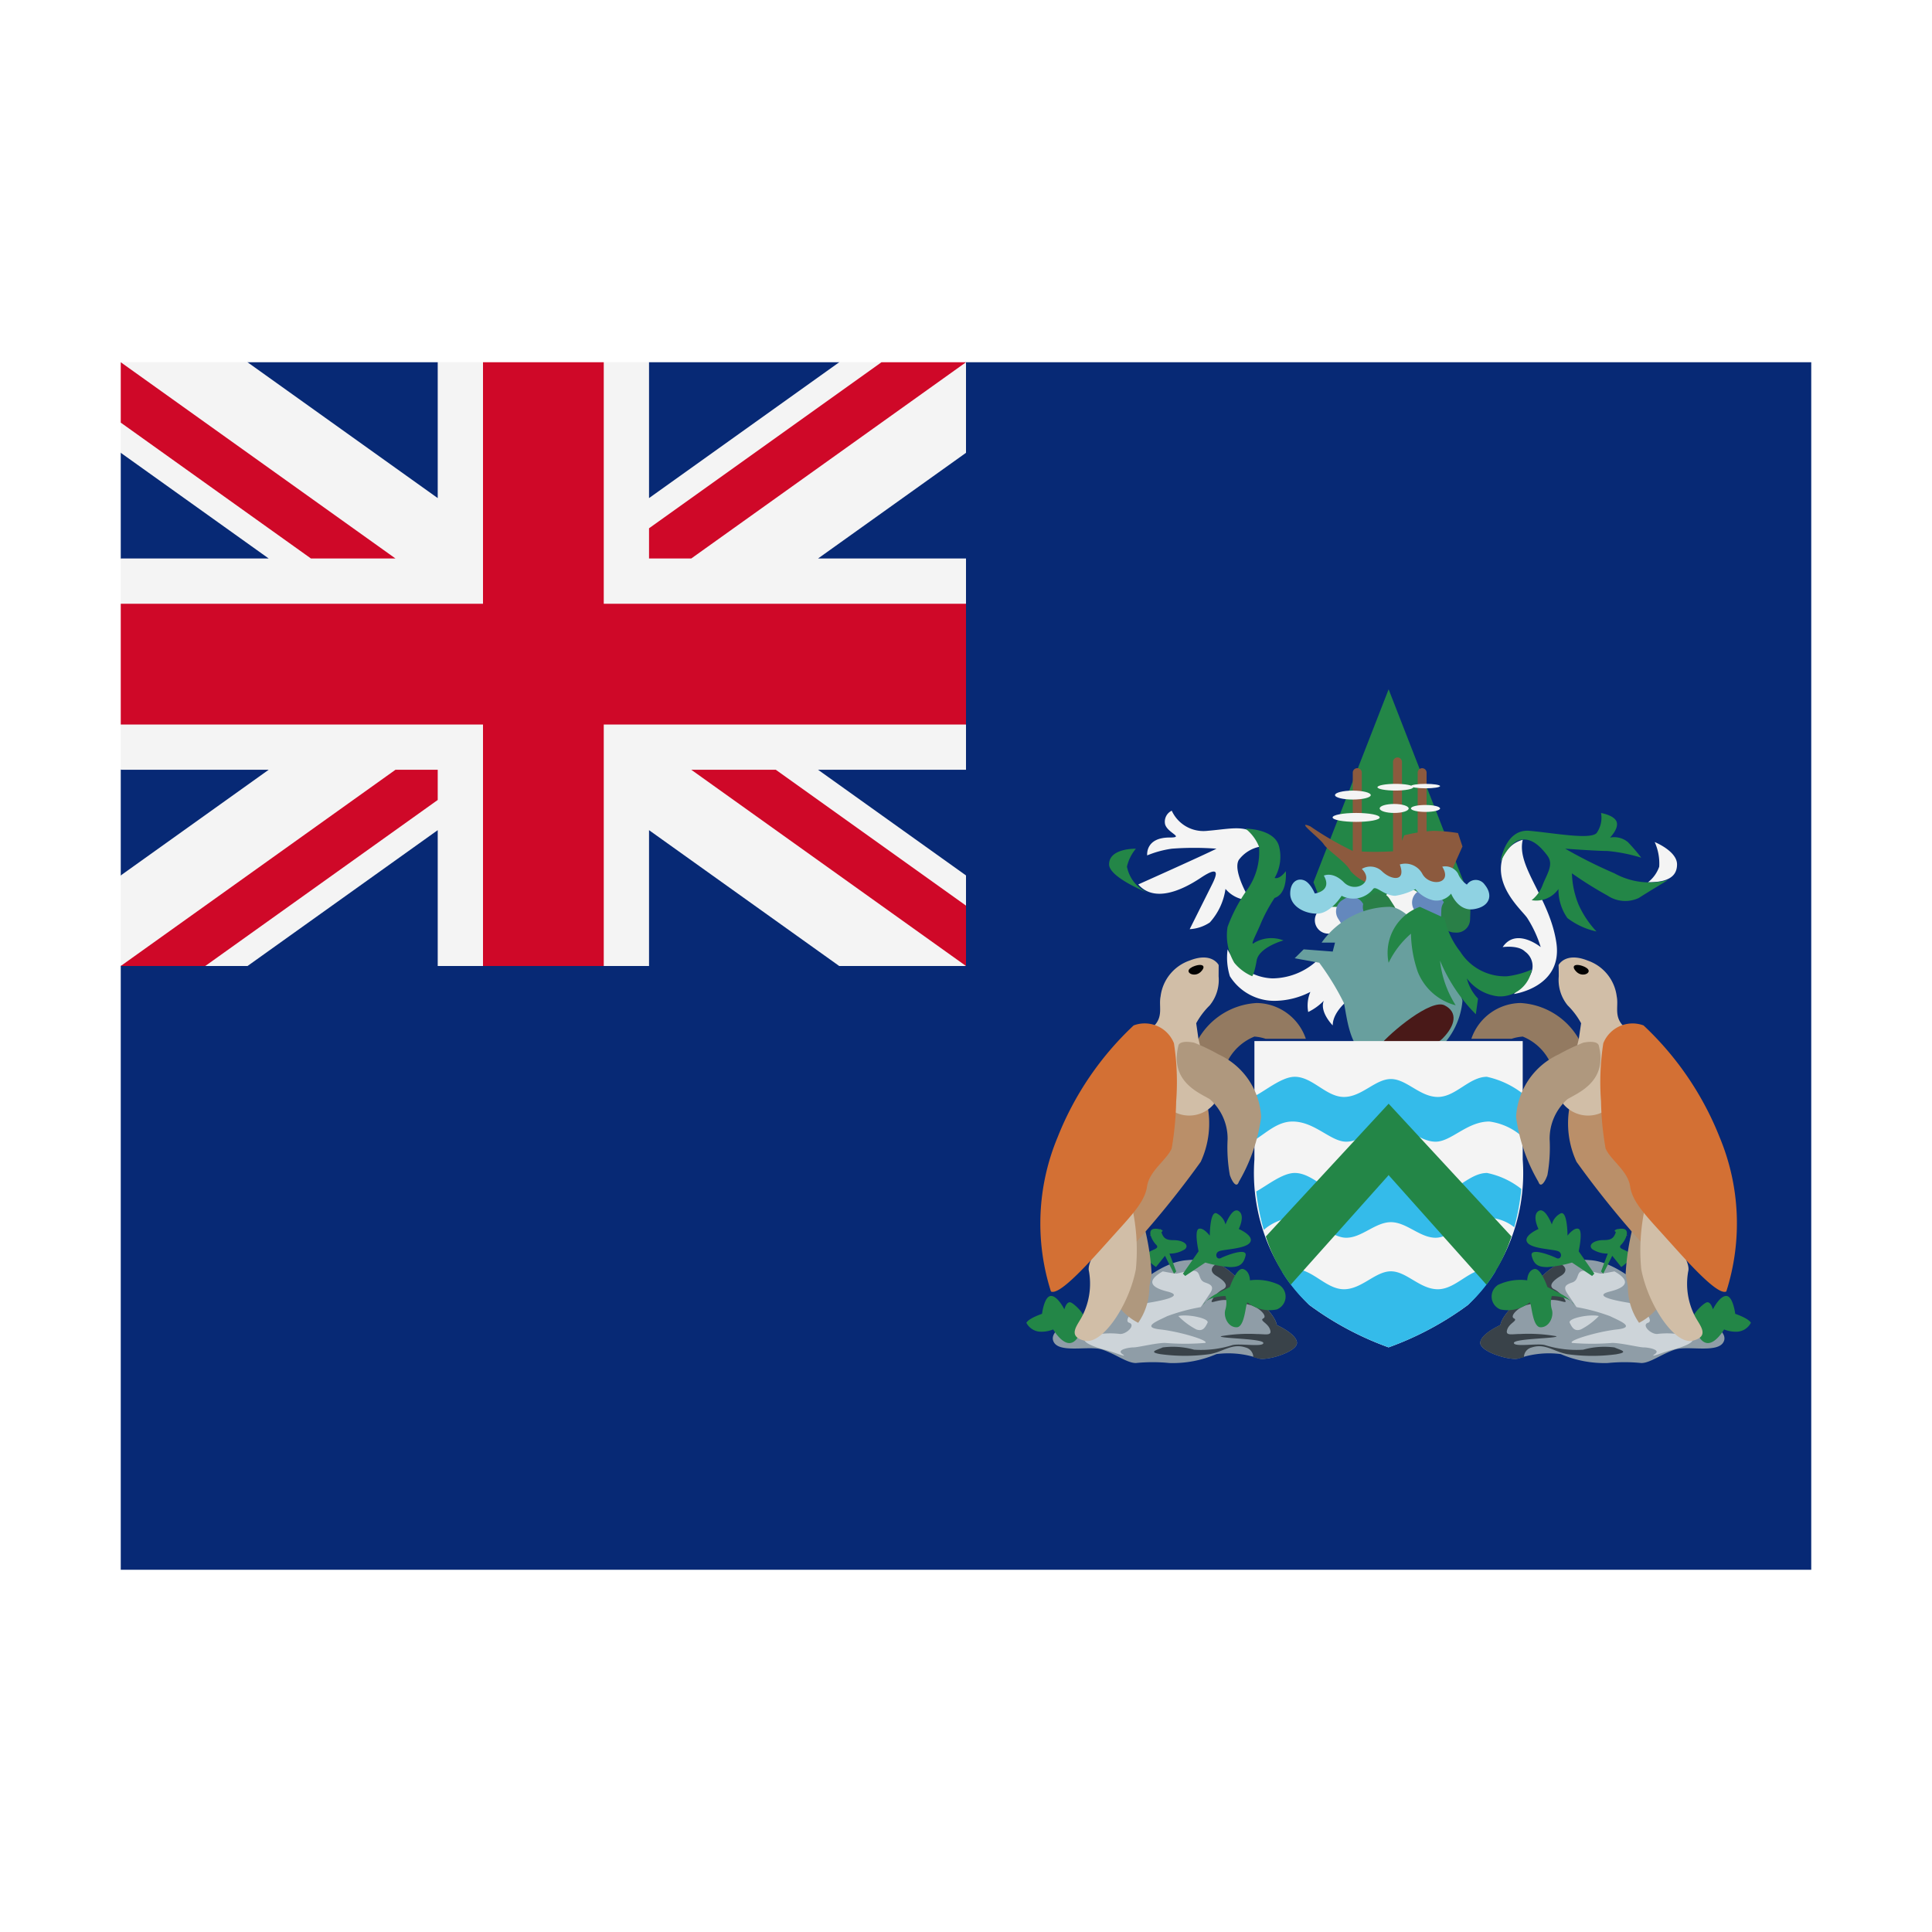 <svg width="32" height="32" viewBox="0 0 32 32" xmlns="http://www.w3.org/2000/svg">
  <polygon fill="#072975" points="16,6 14.95,6.5 13.9,6 10.75,6 9,7 7.25,6 4.1,6 2,7.5 2,9.25 3,11 2,12.75 2,14.5 2.5,15.25 2,16 2,26 30,26 30,6" />
  <polygon fill="#f4f4f4" points="16 6 15.3 6.25 14.6 6 13.9 6 10.75 8.25 10.75 6 10 6 9 6.5 8 6 7.25 6 7.25 8.25 4.1 6 2 6 2.25 6.5 2 7 2 7.5 4.45 9.25 2 9.25 2 10 2.5 11 2 12 2 12.75 4.45 12.75 2 14.5 2 16 2.7 15.75 3.4 16 4.1 16 7.25 13.75 7.25 16 8 16 9 15.5 10 16 10.75 16 10.75 13.75 13.9 16 16 16 15.75 15.5 16 15 16 14.5 13.55 12.75 16 12.75 16 12 15.5 11 16 10 16 9.25 13.55 9.25 16 7.5" />
  <path fill="#cf0828" d="M7.25 12.75h-.7L2 16h1.4l3.85-2.75v-.5zm4.2 0L16 16v-1l-3.15-2.25h-1.4zm-.7-3.5h.7L16 6h-1.4l-3.85 2.75v.5zm-5.6 0L2 7V6l4.55 3.25h-1.4zM16 12h-6v4H8v-4H2v-2h6V6h2v4h6v2z" />
  <path fill="#238647" d="M24.245 14.613L23 17.81l-1.245-3.197L23 11.417z" />
  <path fill="#f4f4f4" d="M20.333 15.725a.864.864 0 00.741.48 1.104 1.104 0 00.815-.37l.518.667s-.333.223-.333.482c0 0-.222-.222-.148-.408a.926.926 0 01-.258.186.578.578 0 01.036-.333 1.314 1.314 0 01-.593.148.87.87 0 01-.74-.407 1.038 1.038 0 01-.038-.446zm2.074-.482a.221.221 0 01-.223.221H22a.222.222 0 110-.444h.185a.222.222 0 01.222.223zm1.149-.297a.222.222 0 01-.222.223h-.187a.222.222 0 010-.445h.186a.223.223 0 01.223.222z" />
  <path fill="#6488bd" d="M22.55 15.41a.223.223 0 01-.307-.07l-.079-.124a.222.222 0 01.068-.307l.032-.02a.22.22 0 01.306.07l.08.124a.223.223 0 01-.068.307zm1.26-.148a.221.221 0 01-.307-.068l-.08-.126a.221.221 0 01.069-.306l.031-.02a.223.223 0 01.307.068l.08.126a.221.221 0 01-.07.306z" />
  <path fill="#297f47" d="M22.994 15.337a.222.222 0 01-.306-.07l-.08-.124a.222.222 0 01.068-.307l.032-.02a.222.222 0 01.307.07l.08.125a.223.223 0 01-.07.306zm1.089.108a.223.223 0 01-.215-.23l.005-.147a.223.223 0 01.23-.215l.036.001a.221.221 0 01.215.23l-.005.148a.222.222 0 01-.229.215z" />
  <path fill="#689f9e" d="M23 15.02c.481-.022 1.185 1.37 1.223 1.556a1.236 1.236 0 01-.408.814 1.835 1.835 0 01-1.26.038c-.222-.185-.258-.667-.296-.815a4.306 4.306 0 00-.408-.667l-.407-.074.149-.148.481.037.038-.148h-.222A1.395 1.395 0 0123 15.02z" />
  <path fill="#491918" d="M22.852 17.317c.185-.223.851-.778 1.074-.666s.185.333-.038.555c-.221.222-1.036.11-1.036.11z" />
  <path fill="#f4f4f4" d="M23 17.243h-2.223v1.963a3.061 3.061 0 00.908 2.408 5.15 5.15 0 001.314.703 5.15 5.15 0 001.315-.703 3.061 3.061 0 00.907-2.408v-1.963z" />
  <path fill="#34bbea" d="M24.63 21.02c-.296 0-.518.334-.815.334s-.518-.297-.777-.297-.482.297-.778.297-.519-.334-.815-.334a.519.519 0 00-.205.053 2.502 2.502 0 00.446.54 5.15 5.15 0 001.314.703 5.15 5.15 0 001.315-.703 2.497 2.497 0 00.46-.564.461.461 0 00-.145-.029zm0-1.592c-.296 0-.518.333-.815.333s-.518-.297-.777-.297-.482.297-.778.297-.519-.333-.815-.333c-.205 0-.462.211-.638.306a3.732 3.732 0 00.125.637.831.831 0 01.476-.202c.37 0 .63.332.89.332s.481-.258.74-.258.48.258.74.258.52-.332.89-.332a.736.736 0 01.413.158 3.737 3.737 0 00.117-.634 1.35 1.35 0 00-.568-.265zm0-1.593c-.296 0-.518.334-.815.334s-.518-.297-.777-.297-.482.297-.778.297-.519-.334-.815-.334c-.216 0-.491.236-.667.321v.728c.196-.12.38-.308.63-.308.37 0 .63.334.89.334s.481-.26.74-.26.48.26.74.26.52-.334.89-.334a1.023 1.023 0 01.556.26v-.72a1.479 1.479 0 00-.594-.28z" />
  <path fill="#238647" d="M20.966 20.48a2.69 2.69 0 00.413.798L23 19.464l1.62 1.814a2.71 2.71 0 00.414-.799L23 18.281z" />
  <path fill="#8F9DA7" d="M19.667 20.872a1.424 1.424 0 01.48.037 1.42 1.42 0 01.52.482s.444.333.482.556c0 0 .333.149.333.296s-.482.295-.63.259a1.528 1.528 0 00-.704-.074 1.827 1.827 0 01-.778.148 2.748 2.748 0 00-.556 0c-.148 0-.333-.148-.556-.222-.222-.074-.74.075-.814-.148-.074-.222.518-.445.74-.445s.853-.852 1.483-.889zm6.666 0a1.424 1.424 0 00-.48.037 1.42 1.42 0 00-.52.482s-.445.333-.482.556c0 0-.333.149-.333.296s.482.295.63.259a1.527 1.527 0 01.703-.074 1.827 1.827 0 00.778.148 2.748 2.748 0 01.556 0c.148 0 .333-.148.556-.222.222-.074.74.075.815-.148.074-.222-.519-.445-.741-.445s-.852-.852-1.482-.889z" />
  <path fill="#CDD4D9" d="M19.259 21.058s.185.037.222.037.259-.075.333-.037.037.148.148.185.15.075.075.186l-.149.221a3.129 3.129 0 00-.556.15c-.148.074-.444.185-.11.22.332.038.814.186.74.223a4.006 4.006 0 01-.666 0c-.15 0-.445.074-.52.074s-.295.038-.185.112-.149-.038-.296-.074-.482-.15-.259-.223a1.337 1.337 0 01.519-.037c.111 0 .259-.15.148-.186s.111-.296.334-.333.592-.112.295-.185c-.295-.074-.332-.185-.073-.333zm7.482 0s-.185.037-.222.037-.259-.075-.333-.037-.037.148-.148.185-.15.075-.075.186l.149.221a3.129 3.129 0 01.556.15c.148.074.444.185.11.22-.332.038-.814.186-.74.223a4.006 4.006 0 00.666 0c.15 0 .445.074.52.074s.295.038.185.112.149-.038.296-.074.482-.15.259-.223a1.337 1.337 0 00-.519-.037c-.111 0-.259-.15-.148-.186s-.111-.296-.334-.333-.592-.112-.295-.185c.295-.074.332-.185.073-.333zm-7.223.74c.15-.037.52.037.482.112s-.074.148-.185.11a1.162 1.162 0 01-.297-.221zm6.963 0c-.149-.037-.519.037-.481.112s.074.148.184.11a1.155 1.155 0 00.297-.221z" />
  <path fill="#394249" d="M26.779 22.43a3.03 3.03 0 01-.815 0c-.222-.038-.37-.186-.593-.112a.168.168 0 00-.13.162l-.092.023-.003-.003.001.002c-.147.036-.629-.111-.629-.26s.333-.296.333-.296c.037-.223.482-.556.482-.556a1.438 1.438 0 01.49-.466c.11.04.154.133.03.208-.186.111-.186.184-.112.222a.443.443 0 01.185.185c.037.074-.111-.037-.296 0s-.186.037-.333.074c-.149.037-.296.186-.222.223s-.074.075-.11.184c-.038.112.073.075.22.075a2.676 2.676 0 01.594.037c.037.037-.704.037-.704.111s.408 0 .518.037a1.733 1.733 0 00.63.075 1.3 1.3 0 01.519-.037c.074.037.259.074.037.111zm-5.63-.483l-.003.005.002-.005c-.038-.223-.482-.556-.482-.556a1.438 1.438 0 00-.49-.467c-.11.041-.154.133-.03.208.186.111.186.185.112.222a.437.437 0 00-.185.186c-.036.074.112-.038.297 0s.185.036.333.074c.149.037.296.185.223.222s.074.075.11.185c.038.111-.074.075-.222.075a2.676 2.676 0 00-.593.036c-.037.038.704.038.704.112s-.408 0-.519.037a1.733 1.733 0 01-.629.074 1.3 1.3 0 00-.52-.037c-.073.037-.258.074-.036.111a3.03 3.03 0 00.815 0c.221-.037.37-.185.593-.111a.168.168 0 01.13.162l.092.023v-.001c.149.036.63-.11.63-.259s-.332-.296-.332-.296z" />
  <path fill="#238647" d="M19.852 20.725s-.074-.334 0-.37.186.112.186.112 0-.408.11-.372a.282.282 0 01.15.186s.111-.296.22-.221c.112.074 0 .296 0 .296s.26.111.187.222-.445.112-.519.149-.037.148.037.11.445-.185.407-.036-.111.186-.258.186a1.985 1.985 0 01-.408-.075l-.333.222-.038-.037zm-.63-.37c.037.148.074.186.222.186s.259.074.185.148a.455.455 0 01-.259.074l.112.296-.037.037-.149-.296-.149.186s-.221-.15-.148-.223.223-.074.148-.149-.184-.296.038-.258-.148.111-.148.111M17 21.91c.037-.075.259-.149.259-.149s.037-.296.149-.296.221.222.221.222.038-.148.112-.112.259.223.221.297-.074.333-.221.37-.297-.222-.297-.222a.53.53 0 01-.221.037.274.274 0 01-.223-.147zm3.37-.593s.112-.333.223-.297.11.186.11.186a.869.869 0 01.483.075.229.229 0 01-.037.407.582.582 0 01-.482-.112c-.037-.036-.037.408-.185.408-.149 0-.223-.185-.185-.296a.395.395 0 000-.222s-.297 0-.37.149a.611.611 0 01.221-.185zm5.778-.592s.074-.334 0-.37-.185.111-.185.111 0-.408-.11-.37a.282.282 0 00-.15.185s-.111-.296-.221-.222c-.112.074 0 .297 0 .297s-.259.111-.186.222.445.111.519.149.037.148-.037.11-.445-.185-.408-.036.112.186.26.186a1.985 1.985 0 00.407-.075l.333.222.037-.038zm.63-.37c-.037.148-.074.185-.222.185s-.259.075-.185.149a.455.455 0 00.259.074l-.112.296.037.037.149-.296.149.186s.221-.15.148-.223-.222-.074-.148-.148.184-.297-.038-.26.148.112.148.112M29 21.91c-.037-.075-.259-.149-.259-.149s-.037-.296-.149-.296-.221.222-.221.222-.038-.148-.112-.112-.259.223-.221.297.074.333.221.37.297-.222.297-.222a.53.53 0 00.221.037.274.274 0 00.223-.147zm-3.37-.593s-.112-.333-.224-.297-.11.186-.11.186a.869.869 0 00-.482.075.229.229 0 00.036.407.582.582 0 00.482-.112c.038-.036.038.408.186.408s.222-.185.185-.296a.395.395 0 010-.222s.296 0 .37.149a.61.61 0 00-.223-.185z" />
  <path fill="#937a61" d="M20.814 16.613a.872.872 0 01.815.593h-.666a.756.756 0 00-.186-.037.863.863 0 00-.445.407c-.111.223-.665-.036-.555-.221a1.192 1.192 0 011.037-.742zm4.37 0a.874.874 0 00-.814.593h.666a.756.756 0 01.186-.037.863.863 0 01.444.407c.112.223.666-.036.555-.221a1.19 1.19 0 00-1.036-.742z" />
  <path fill="#af987e" d="M18.963 20.355a4.068 4.068 0 01.111.74c0 .025-.036.197-.037.222a1.04 1.04 0 01-.185.593.97.97 0 01-.37-.334.7.7 0 01-.112-.74 1.827 1.827 0 01.593-.481zm8.074 0a4.068 4.068 0 00-.111.74c0 .025.036.197.037.222a1.04 1.04 0 00.185.593.97.97 0 00.37-.334.7.7 0 00.112-.74 1.827 1.827 0 00-.593-.481z" />
  <path fill="#ba8f69" d="M26.667 18.243l-.667.074a1.514 1.514 0 00.112.926 15.76 15.76 0 001.073 1.334l.112-.63zm-7.334 0l.667.074a1.514 1.514 0 01-.112.926 15.76 15.76 0 01-1.073 1.334l-.112-.63z" />
  <path fill="#d1bea7" d="M20.185 15.984s-.111-.222-.482-.074a.721.721 0 00-.48.593c-.038.185.073.37-.186.556s-.445 1.333-.15 1.296.37-.074.52.037a.535.535 0 00.703-.11l-.26-1.075-.037-.259a1.257 1.257 0 01.223-.295.665.665 0 00.148-.482zm5.63 0s.112-.222.482-.074a.721.721 0 01.481.593c.038.185-.074.37.186.556s.444 1.333.149 1.296-.37-.074-.519.037a.536.536 0 01-.704-.11l.26-1.075.038-.259a1.263 1.263 0 00-.222-.295.665.665 0 01-.148-.482c0-.112-.003-.187-.003-.187z" />
  <path fill="#020202" d="M19.74 16.02c.149-.073.26-.036.149.076-.11.11-.297-.001-.148-.075zm6.52 0c-.149-.073-.26-.036-.149.076.11.11.296-.001.148-.075z" />
  <path fill="#af987e" d="M19.518 17.317c.016-.062.127-.074.26-.047a3.37 3.37 0 01.407.195 1.214 1.214 0 01.704 1.036 2.89 2.89 0 01-.37 1.074c-.037.111-.111 0-.149-.112a2.594 2.594 0 01-.037-.592.87.87 0 00-.296-.666c-.185-.11-.667-.296-.518-.888zm6.963 0c-.016-.062-.127-.074-.258-.047a3.378 3.378 0 00-.408.195 1.214 1.214 0 00-.704 1.036 2.89 2.89 0 00.37 1.074c.037.111.111 0 .149-.112a2.594 2.594 0 00.037-.592.87.87 0 01.296-.666c.185-.11.667-.296.518-.888z" />
  <path fill="#d1bea7" d="M18.74 19.947a3.29 3.29 0 01.074 1.073c-.111.594-.556 1.26-.852 1.186s-.11-.26-.037-.407a1.176 1.176 0 00.112-.741c-.075-.259.703-1.111.703-1.111zm8.519 0a3.29 3.29 0 00-.075 1.073c.112.594.556 1.26.853 1.186s.11-.26.036-.407a1.171 1.171 0 01-.111-.741c.075-.259-.703-1.111-.703-1.111z" />
  <path fill="#d37034" d="M18.777 16.984a.521.521 0 01.667.295 4.2 4.2 0 01.037.964 5.096 5.096 0 01-.074.777c-.075.186-.37.37-.408.63s-.259.481-.592.852-.852.963-1 .889a3.704 3.704 0 01.111-2.556 5.11 5.11 0 011.259-1.851zm8.445 0a.522.522 0 00-.666.295 4.2 4.2 0 00-.038.964 4.994 4.994 0 00.075.777c.074.186.37.37.407.63s.259.481.593.852.852.963 1 .889a3.704 3.704 0 00-.111-2.556 5.118 5.118 0 00-1.26-1.851z" />
  <path fill="#f4f4f4" d="M19.408 13.428a.577.577 0 00.592.333c.445-.036.777-.148.889.259a.571.571 0 00-.37.222c-.11.185.186.667.186.667a.523.523 0 01-.407-.186 1.048 1.048 0 01-.26.556.665.665 0 01-.333.111l.37-.74c.074-.149.148-.334-.186-.111s-.777.407-1.036.11c0 0 1.074-.48 1.296-.592a4.88 4.88 0 00-.74 0 1.685 1.685 0 00-.408.111s-.036-.296.37-.296c.26 0-.037-.074-.074-.222a.202.202 0 01.11-.222zm5.666 3.036s.815-.11.704-.851-.666-1.26-.556-1.704a.513.513 0 00-.334.296c-.148.482.323.872.408 1a1.96 1.96 0 01.223.482s-.407-.333-.63 0c0 0 .258-.038.37.074a.296.296 0 01.074.408 3.147 3.147 0 01-.259.295zm2.333-2.517s.37.149.37.37c0 .223-.186.296-.481.296a.556.556 0 00.186-.259.866.866 0 00-.075-.407z" />
  <path fill="#8c5a3e" d="M21.703 13.687a5.227 5.227 0 00.704.408 4.89 4.89 0 00.74 0l.112-.26a2.59 2.59 0 01.482-.074 2.935 2.935 0 01.408.037l.074.222-.297.667h-1a.791.791 0 01-.556-.259c-.074-.149-.37-.333-.444-.444s-.482-.408-.223-.297z" />
  <path fill="#8c5a3e" d="M23.221 14.087a.074.074 0 11-.148 0V12.62a.074.074 0 11.148 0zm-.665.045a.074.074 0 01-.15 0v-1.334a.074.074 0 01.15 0zm1.073 0a.074.074 0 11-.148 0v-1.334a.074.074 0 11.148 0z" />
  <path fill="#f4f4f4" d="M22.704 13.17c0 .04-.133.073-.297.073s-.295-.033-.295-.074.133-.074.295-.074.297.033.297.074zm.148.37c0 .04-.174.073-.39.073s-.39-.033-.39-.074.175-.074.39-.074.39.033.39.075zm.556-.501c0 .03-.133.055-.296.055s-.297-.025-.297-.055.133-.056.297-.056.296.025.296.056zm.444-.019c0 .02-.108.037-.24.037s-.242-.017-.242-.037.108-.037.241-.037.241.017.241.037zm-.52.37c0 .042-.106.075-.24.075s-.24-.033-.24-.075.107-.074.24-.074.24.034.24.075zm.52 0c0 .033-.108.058-.24.058s-.242-.025-.242-.058.108-.057.241-.057.241.026.241.058z" />
  <path fill="#8fd2e2" d="M21.777 14.799s.297-.037.15-.296c0 0 .148-.074.332.111s.52 0 .297-.222a.278.278 0 01.332.037c.15.149.408.186.297-.111a.32.32 0 01.37.149c.111.222.518.185.333-.112a.244.244 0 01.26.112.407.407 0 00.148.185.179.179 0 01.295 0c.15.184.075.37-.184.407s-.372-.258-.372-.258a.31.31 0 01-.295.111.538.538 0 01-.296-.186 1.062 1.062 0 01-.333.111c-.186 0-.324-.18-.37-.11a.418.418 0 01-.519.11s-.185.296-.408.296-.444-.133-.444-.332c0-.186.112-.26.221-.223.112.035.186.221.186.221z" />
  <path fill="#238647" d="M21.259 15.576s-.407.112-.445.334-.074.259-.074.259a.777.777 0 01-.296-.222.895.895 0 01-.112-.593 2.638 2.638 0 01.334-.63 1.069 1.069 0 00.186-.703.722.722 0 00-.222-.296s.482 0 .556.296a.696.696 0 01-.074.52s.074.036.185-.112c0 0 .037.37-.186.444a2.647 2.647 0 00-.222.408c-.074.185-.202.406-.111.333a.555.555 0 01.48-.038zm-2.445-1.519a.707.707 0 00-.148.297.599.599 0 00.37.444s-.666-.259-.666-.482c0-.221.297-.259.444-.259zm6.037.223s.075-.555.482-.519 1 .15 1.111.038a.437.437 0 00.074-.333s.222.036.259.148-.11.259-.11.259a.357.357 0 01.295.074 2.843 2.843 0 01.222.259 2.792 2.792 0 00-.556-.111c-.185 0-.703-.038-.703-.038a7.852 7.852 0 00.815.408 1.205 1.205 0 00.888.111s-.37.222-.482.296a.527.527 0 01-.518-.037 6.457 6.457 0 01-.592-.37 1.482 1.482 0 00.11.518 1.601 1.601 0 00.297.445 1.216 1.216 0 01-.482-.222.818.818 0 01-.148-.481.45.45 0 01-.444.185.584.584 0 00.185-.26c.074-.185.185-.333.074-.48s-.258-.297-.444-.26c-.184.037-.333.37-.333.37zm-1.333.74a.81.81 0 00-.518.927 1.476 1.476 0 01.37-.482 2.049 2.049 0 00.112.63.926.926 0 00.629.556 1.725 1.725 0 01-.26-.741 2.757 2.757 0 00.593.889l.037-.259a.744.744 0 01-.185-.334.756.756 0 00.519.297.531.531 0 00.556-.445 1.458 1.458 0 01-.407.112.875.875 0 01-.778-.408 1.34 1.34 0 01-.26-.556z" />
</svg>